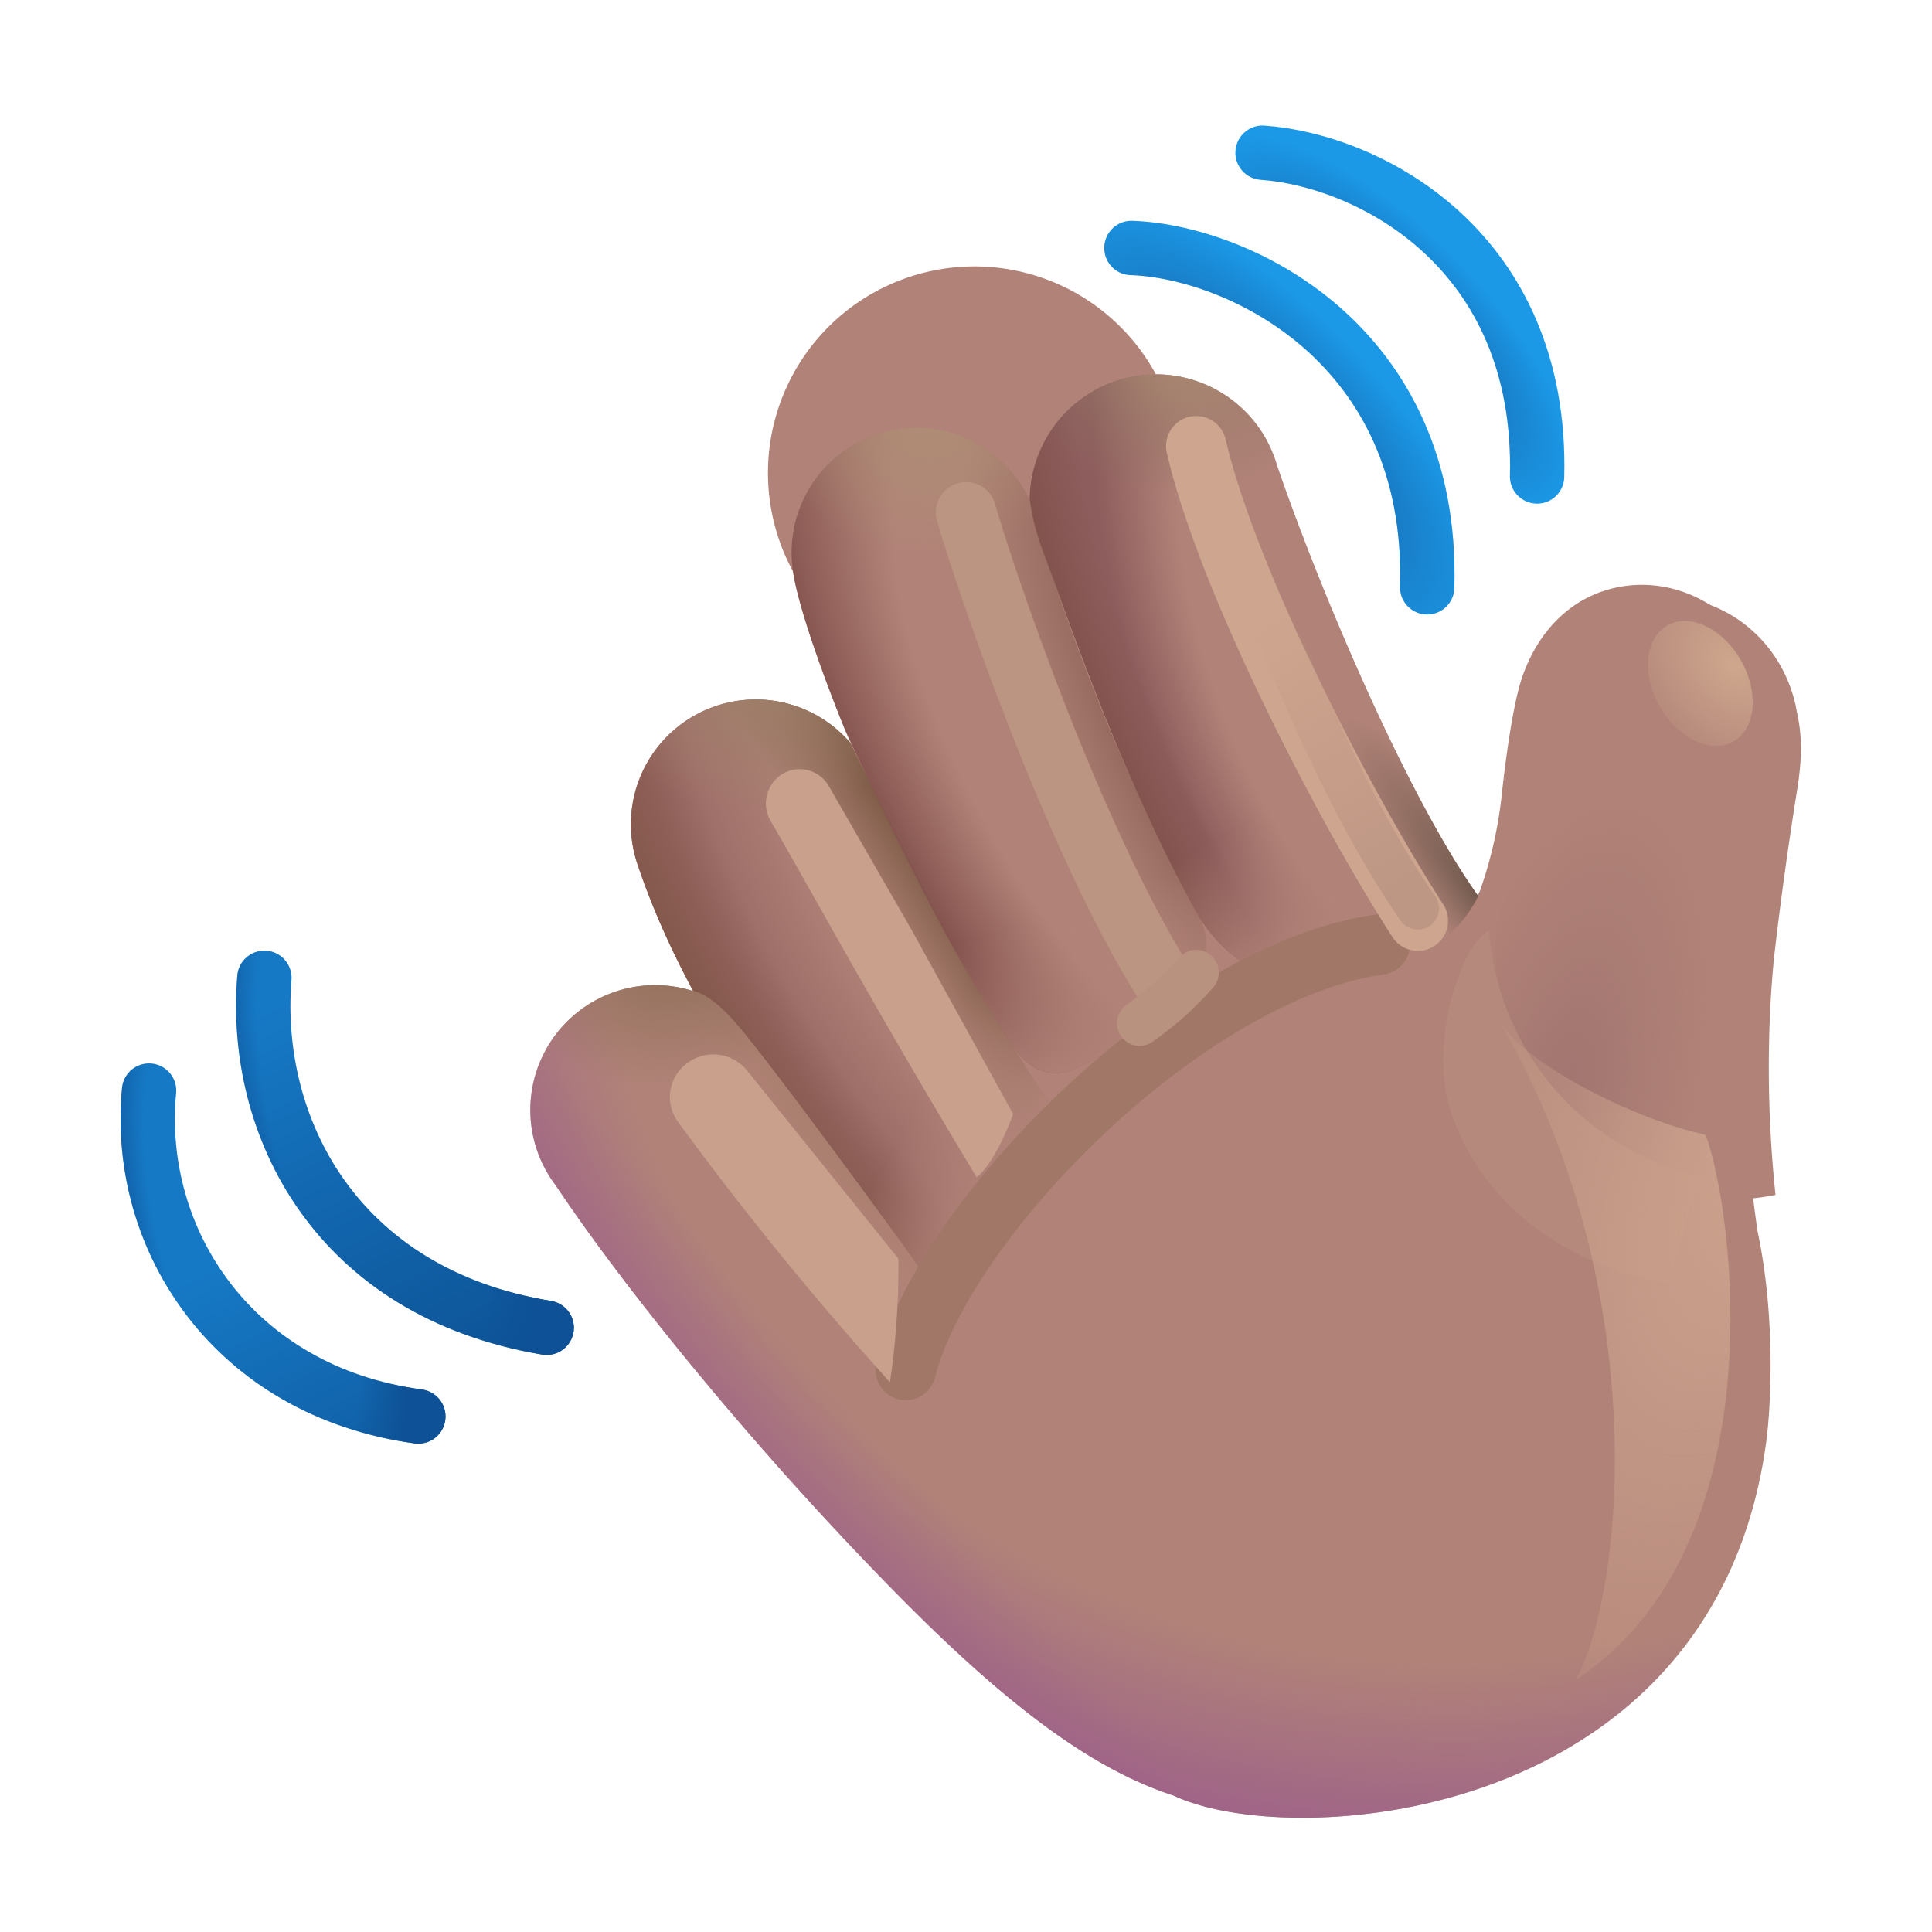 <svg xmlns="http://www.w3.org/2000/svg" width="1em" height="1em" viewBox="0 0 32 32"><g fill="none"><path fill="#B18378" d="M19.145 6.2a2.09 2.09 0 0 1 2.01 1.516c.8 2.323 2.25 5.629 3.327 7.123a7 7 0 0 0 .389-1.652c.02-.188.152-1.41.336-1.956c.221-.658.678-1.224 1.364-1.446c1.117-.36 2.33.3 2.71 1.477q.053.162.08.326c.13.56.04 1.073-.014 1.412a61 61 0 0 0-.359 2.625a19.6 19.6 0 0 0 .125 4.781c.3 1.413.219 2.912.14 3.485c-.86 6.31-7.847 6.78-9.812 5.85c-1.339-.435-2.758-1.47-4.71-3.468c-2.283-2.335-4.368-4.905-5.529-6.643a2.067 2.067 0 0 1 2.276-3.216c-.377-.735-.68-1.377-.917-2.087a2.067 2.067 0 0 1 3.534-2.007c-.12-.267-.835-2.032-.96-2.854a2.089 2.089 0 0 1 6.01-3.266"/><path fill="url(#IconifyId195ac99e25a590abd181675)" d="M19.145 6.2a2.09 2.09 0 0 1 2.01 1.516c.8 2.323 2.25 5.629 3.327 7.123a7 7 0 0 0 .389-1.652c.02-.188.152-1.41.336-1.956c.221-.658.678-1.224 1.364-1.446c1.117-.36 2.33.3 2.71 1.477q.053.162.08.326c.13.56.04 1.073-.014 1.412a61 61 0 0 0-.359 2.625a19.6 19.6 0 0 0 .125 4.781c.3 1.413.219 2.912.14 3.485c-.86 6.31-7.847 6.78-9.812 5.85c-1.339-.435-2.758-1.47-4.71-3.468c-2.283-2.335-4.368-4.905-5.529-6.643a2.067 2.067 0 0 1 2.276-3.216c-.377-.735-.68-1.377-.917-2.087a2.067 2.067 0 0 1 3.534-2.007c-.12-.267-.835-2.032-.96-2.854a2.089 2.089 0 0 1 6.01-3.266"/><path fill="url(#IconifyId195ac99e25a590abd181709)" d="M19.145 6.2a2.09 2.09 0 0 1 2.01 1.516c.8 2.323 2.25 5.629 3.327 7.123a7 7 0 0 0 .389-1.652c.02-.188.152-1.41.336-1.956c.221-.658.678-1.224 1.364-1.446c1.117-.36 2.33.3 2.71 1.477q.053.162.08.326c.13.56.04 1.073-.014 1.412a61 61 0 0 0-.359 2.625a19.6 19.6 0 0 0 .125 4.781c.3 1.413.219 2.912.14 3.485c-.86 6.31-7.847 6.78-9.812 5.85c-1.339-.435-2.758-1.47-4.71-3.468c-2.283-2.335-4.368-4.905-5.529-6.643a2.067 2.067 0 0 1 2.276-3.216c-.377-.735-.68-1.377-.917-2.087a2.067 2.067 0 0 1 3.534-2.007c-.12-.267-.835-2.032-.96-2.854a2.089 2.089 0 0 1 6.01-3.266"/><path fill="url(#IconifyId195ac99e25a590abd181676)" d="M17.056 8.263c.029.248.102.566.252.956q.097.257.237.643c.445 1.22 1.206 3.308 2.25 5.21c.393.716 1.11 1.22 1.927 1.181c1.076-.05 2.312-.405 2.786-1.464l-.003-.01l-.023.06c-1.077-1.494-2.527-4.8-3.327-7.123a2.09 2.09 0 0 0-4.099.547"/><path fill="url(#IconifyId195ac99e25a590abd181677)" d="M17.056 8.263c.029.248.102.566.252.956q.097.257.237.643c.445 1.22 1.206 3.308 2.25 5.21c.393.716 1.11 1.22 1.927 1.181c1.076-.05 2.312-.405 2.786-1.464l-.003-.01l-.023.06c-1.077-1.494-2.527-4.8-3.327-7.123a2.09 2.09 0 0 0-4.099.547"/><path fill="url(#IconifyId195ac99e25a590abd181710)" d="M17.056 8.263c.029.248.102.566.252.956q.097.257.237.643c.445 1.22 1.206 3.308 2.25 5.21c.393.716 1.11 1.22 1.927 1.181c1.076-.05 2.312-.405 2.786-1.464l-.003-.01l-.023.06c-1.077-1.494-2.527-4.8-3.327-7.123a2.09 2.09 0 0 0-4.099.547"/><path fill="url(#IconifyId195ac99e25a590abd181678)" d="M17.056 8.263c.029.248.102.566.252.956q.097.257.237.643c.445 1.22 1.206 3.308 2.25 5.21c.393.716 1.11 1.22 1.927 1.181c1.076-.05 2.312-.405 2.786-1.464l-.003-.01l-.023.06c-1.077-1.494-2.527-4.8-3.327-7.123a2.09 2.09 0 0 0-4.099.547"/><path fill="url(#IconifyId195ac99e25a590abd181679)" d="M17.056 8.263c.029.248.102.566.252.956q.097.257.237.643c.445 1.22 1.206 3.308 2.25 5.21c.393.716 1.11 1.22 1.927 1.181c1.076-.05 2.312-.405 2.786-1.464l-.003-.01l-.023.06c-1.077-1.494-2.527-4.8-3.327-7.123a2.09 2.09 0 0 0-4.099.547"/><path fill="url(#IconifyId195ac99e25a590abd181680)" d="M10.565 14.327a2.067 2.067 0 0 1 3.514-2.03c1.034 2.086 2.309 4.519 3.276 5.937c-1.23 1.672-1.526 2.516-1.78 3.235c-.782-1.089-2.416-3.305-3-4.047c-.314-.398-.696-.906-1.09-1.008a13 13 0 0 1-.92-2.087"/><path fill="url(#IconifyId195ac99e25a590abd181681)" d="M10.565 14.327a2.067 2.067 0 0 1 3.514-2.03c1.034 2.086 2.309 4.519 3.276 5.937c-1.23 1.672-1.526 2.516-1.78 3.235c-.782-1.089-2.416-3.305-3-4.047c-.314-.398-.696-.906-1.09-1.008a13 13 0 0 1-.92-2.087"/><path fill="url(#IconifyId195ac99e25a590abd181682)" d="M10.565 14.327a2.067 2.067 0 0 1 3.514-2.03c1.034 2.086 2.309 4.519 3.276 5.937c-1.23 1.672-1.526 2.516-1.78 3.235c-.782-1.089-2.416-3.305-3-4.047c-.314-.398-.696-.906-1.09-1.008a13 13 0 0 1-.92-2.087"/><path fill="url(#IconifyId195ac99e25a590abd181711)" d="M10.565 14.327a2.067 2.067 0 0 1 3.514-2.03c1.034 2.086 2.309 4.519 3.276 5.937c-1.23 1.672-1.526 2.516-1.78 3.235c-.782-1.089-2.416-3.305-3-4.047c-.314-.398-.696-.906-1.09-1.008a13 13 0 0 1-.92-2.087"/><path fill="url(#IconifyId195ac99e25a590abd181683)" d="M10.565 14.327a2.067 2.067 0 0 1 3.514-2.03c1.034 2.086 2.309 4.519 3.276 5.937c-1.23 1.672-1.526 2.516-1.78 3.235c-.782-1.089-2.416-3.305-3-4.047c-.314-.398-.696-.906-1.09-1.008a13 13 0 0 1-.92-2.087"/><g filter="url(#IconifyId195ac99e25a590abd181696)"><path fill="#C8A08B" d="M16.177 19.5c-1.701-2.814-2.796-4.85-3.41-5.896a.577.577 0 0 1 .167-.768a.555.555 0 0 1 .792.182l1.369 2.377l1.686 3.058c-.187.5-.406.89-.604 1.047"/></g><g filter="url(#IconifyId195ac99e25a590abd181697)"><path fill="#B18378" d="m24.478 14.834l.004.005c.19-.492.329-1.11.389-1.652l.002-.018c.026-.238.156-1.407.334-1.938c.221-.658.678-1.224 1.364-1.446c1.117-.36 2.33.3 2.71 1.477q.053.163.08.326c.126.538.047 1.034-.007 1.373l-.006.039a61 61 0 0 0-.36 2.625c-.094.9-.153 2.327.02 3.967c-2.27.437-3.664-.998-4.135-1.826c-.509-.896-.614-2.598-.395-2.932"/><path fill="url(#IconifyId195ac99e25a590abd181684)" d="m24.478 14.834l.004.005c.19-.492.329-1.11.389-1.652l.002-.018c.026-.238.156-1.407.334-1.938c.221-.658.678-1.224 1.364-1.446c1.117-.36 2.33.3 2.71 1.477q.053.163.08.326c.126.538.047 1.034-.007 1.373l-.006.039a61 61 0 0 0-.36 2.625c-.094.9-.153 2.327.02 3.967c-2.27.437-3.664-.998-4.135-1.826c-.509-.896-.614-2.598-.395-2.932"/></g><g filter="url(#IconifyId195ac99e25a590abd181698)"><ellipse cx="28.164" cy="11.32" fill="url(#IconifyId195ac99e25a590abd181685)" rx=".773" ry="1.106" transform="rotate(-29.74 28.164 11.32)"/></g><g filter="url(#IconifyId195ac99e25a590abd181699)"><path fill="#B5897B" d="M28.164 19.484a4.5 4.5 0 0 1-3.5-4.062c-.469.208-1 1.86-.64 2.969c.702 2.17 2.984 2.823 3.609 2.843z"/></g><g filter="url(#IconifyId195ac99e25a590abd181700)"><path fill="url(#IconifyId195ac99e25a590abd181686)" d="M24.845 16.936c.506.759 2.301 1.622 3.405 1.86c.458 1.22 1.219 6.813-2.156 9.032c.785-1.374 1.335-6.449-1.25-10.892"/></g><path fill="url(#IconifyId195ac99e25a590abd181687)" d="M13.994 12.081c.745 1.601 1.672 3.594 2.832 5.315c.207.308.58.464.924.325a5.2 5.2 0 0 0 2.047-1.542c.238-.297.23-.71.045-1.042c-.842-1.505-2.043-4.166-2.799-6.876a2.067 2.067 0 0 0-3.908 1.205c.104.688.623 2.037.859 2.615"/><path fill="url(#IconifyId195ac99e25a590abd181688)" d="M13.994 12.081c.745 1.601 1.672 3.594 2.832 5.315c.207.308.58.464.924.325a5.2 5.2 0 0 0 2.047-1.542c.238-.297.23-.71.045-1.042c-.842-1.505-2.043-4.166-2.799-6.876a2.067 2.067 0 0 0-3.908 1.205c.104.688.623 2.037.859 2.615"/><path fill="url(#IconifyId195ac99e25a590abd181712)" d="M13.994 12.081c.745 1.601 1.672 3.594 2.832 5.315c.207.308.58.464.924.325a5.2 5.2 0 0 0 2.047-1.542c.238-.297.23-.71.045-1.042c-.842-1.505-2.043-4.166-2.799-6.876a2.067 2.067 0 0 0-3.908 1.205c.104.688.623 2.037.859 2.615"/><path fill="url(#IconifyId195ac99e25a590abd181689)" d="M13.994 12.081c.745 1.601 1.672 3.594 2.832 5.315c.207.308.58.464.924.325a5.2 5.2 0 0 0 2.047-1.542c.238-.297.23-.71.045-1.042c-.842-1.505-2.043-4.166-2.799-6.876a2.067 2.067 0 0 0-3.908 1.205c.104.688.623 2.037.859 2.615"/><path fill="url(#IconifyId195ac99e25a590abd181690)" d="M11.478 16.414a2.067 2.067 0 0 0-2.276 3.216c1.004 1.503 2.7 3.629 4.616 5.687c2.378-1.114 2.166-3.38 1.76-3.861c-.007.022-2.024-2.79-3.004-4.034l-.049-.062c-.303-.387-.666-.85-1.04-.946c-.145-.265-.146-.272-.007 0"/><path fill="url(#IconifyId195ac99e25a590abd181691)" d="M11.478 16.414a2.067 2.067 0 0 0-2.276 3.216c1.004 1.503 2.7 3.629 4.616 5.687c2.378-1.114 2.166-3.38 1.76-3.861c-.007.022-2.024-2.79-3.004-4.034l-.049-.062c-.303-.387-.666-.85-1.04-.946c-.145-.265-.146-.272-.007 0"/><g filter="url(#IconifyId195ac99e25a590abd181701)"><path fill="#A17867" d="M14.515 22.582a.5.5 0 0 0 .97.242zm8.427-6.446a.5.5 0 0 0-.134-.99zm-7.457 6.688c.278-1.113 1.361-2.688 2.822-4.061c1.46-1.371 3.178-2.429 4.635-2.627l-.134-.99c-1.762.239-3.668 1.462-5.186 2.888c-1.515 1.424-2.76 3.16-3.107 4.548z"/></g><g filter="url(#IconifyId195ac99e25a590abd181702)"><path stroke="#CEA58E" stroke-linecap="round" d="M19.813 7.39c.53 2.282 2.515 6.079 3.671 7.86"/></g><g filter="url(#IconifyId195ac99e25a590abd181703)"><path stroke="url(#IconifyId195ac99e25a590abd181713)" stroke-linecap="round" stroke-width=".7" d="M21.14 10.438c.344.802 1.17 2.909 2.344 4.609"/></g><g filter="url(#IconifyId195ac99e25a590abd181704)"><path stroke="#1B99E7" stroke-linecap="round" stroke-width=".9" d="M20.812 2.629c1.758.125 4.641 1.598 4.547 5.363"/><path stroke="url(#IconifyId195ac99e25a590abd181692)" stroke-linecap="round" stroke-width=".9" d="M20.812 2.629c1.758.125 4.641 1.598 4.547 5.363"/></g><g filter="url(#IconifyId195ac99e25a590abd181705)"><path stroke="#1B99E7" stroke-linecap="round" stroke-width=".9" d="M18.64 4.207c1.75.059 5.016 1.574 4.899 5.621"/><path stroke="url(#IconifyId195ac99e25a590abd181693)" stroke-linecap="round" stroke-width=".9" d="M18.64 4.207c1.75.059 5.016 1.574 4.899 5.621"/></g><path stroke="url(#IconifyId195ac99e25a590abd181714)" stroke-linecap="round" stroke-width=".9" d="M4.379 16.195c-.2 2.47 1.191 5.22 4.676 5.797"/><path stroke="url(#IconifyId195ac99e25a590abd181694)" stroke-linecap="round" stroke-width=".9" d="M4.379 16.195c-.2 2.47 1.191 5.22 4.676 5.797"/><path stroke="url(#IconifyId195ac99e25a590abd181715)" stroke-linecap="round" stroke-width=".9" d="M2.469 18.063c-.235 2.468 1.398 4.984 4.46 5.398"/><path stroke="url(#IconifyId195ac99e25a590abd181695)" stroke-linecap="round" stroke-width=".9" d="M2.469 18.063c-.235 2.468 1.398 4.984 4.46 5.398"/><g filter="url(#IconifyId195ac99e25a590abd181706)"><path fill="#C8A08B" d="M14.739 22.893a54 54 0 0 1-3.514-4.318a.696.696 0 0 1 .14-.953a.72.72 0 0 1 1.011.112l2.504 3.113c.012.9-.089 1.74-.141 2.046"/></g><g filter="url(#IconifyId195ac99e25a590abd181707)"><path stroke="#BB9581" stroke-linecap="round" d="M16 8.484c.323 1.125 1.76 5.365 3.281 7.797"/></g><g filter="url(#IconifyId195ac99e25a590abd181708)"><path stroke="#B9917F" stroke-linecap="round" stroke-width=".75" d="M18.875 16.948c.27-.195.559-.414.938-.84"/></g><defs><radialGradient id="IconifyId195ac99e25a590abd181675" cx="0" cy="0" r="1" gradientTransform="rotate(98.848 5.618 17.374)scale(16.697 17.719)" gradientUnits="userSpaceOnUse"><stop offset=".779" stop-color="#9B5C8B" stop-opacity="0"/><stop offset="1" stop-color="#9B5C8B"/></radialGradient><radialGradient id="IconifyId195ac99e25a590abd181676" cx="0" cy="0" r="1" gradientTransform="rotate(156.037 10.42 8.078)scale(4.102 8.618)" gradientUnits="userSpaceOnUse"><stop offset=".719" stop-color="#8D5D5D" stop-opacity="0"/><stop offset="1" stop-color="#8D5D5D"/></radialGradient><radialGradient id="IconifyId195ac99e25a590abd181677" cx="0" cy="0" r="1" gradientTransform="rotate(154.952 10.364 8.193)scale(5.151 12.959)" gradientUnits="userSpaceOnUse"><stop offset=".769" stop-color="#7F4F48" stop-opacity="0"/><stop offset="1" stop-color="#7F4F48"/></radialGradient><radialGradient id="IconifyId195ac99e25a590abd181678" cx="0" cy="0" r="1" gradientTransform="rotate(-127.591 15.91 1.399)scale(3.727 .797)" gradientUnits="userSpaceOnUse"><stop stop-color="#725A4E"/><stop offset="1" stop-color="#725A4E" stop-opacity="0"/></radialGradient><radialGradient id="IconifyId195ac99e25a590abd181679" cx="0" cy="0" r="1" gradientTransform="rotate(84.463 6.569 13.732)scale(2.292 2.866)" gradientUnits="userSpaceOnUse"><stop stop-color="#AC8C73"/><stop offset="1" stop-color="#8B6D5F" stop-opacity="0"/></radialGradient><radialGradient id="IconifyId195ac99e25a590abd181680" cx="0" cy="0" r="1" gradientTransform="rotate(146.452 5.632 10.211)scale(3.506 9.383)" gradientUnits="userSpaceOnUse"><stop offset=".425" stop-color="#966562" stop-opacity="0"/><stop offset="1" stop-color="#966562"/></radialGradient><radialGradient id="IconifyId195ac99e25a590abd181681" cx="0" cy="0" r="1" gradientTransform="matrix(-3.875 2.437 -6.524 -10.371 15.969 15.61)" gradientUnits="userSpaceOnUse"><stop offset=".625" stop-color="#805546" stop-opacity="0"/><stop offset="1" stop-color="#805546"/></radialGradient><radialGradient id="IconifyId195ac99e25a590abd181682" cx="0" cy="0" r="1" gradientTransform="rotate(-32.681 36.166 -12.852)scale(3.936 24.91)" gradientUnits="userSpaceOnUse"><stop offset=".692" stop-color="#805D48" stop-opacity="0"/><stop offset="1" stop-color="#805D48"/></radialGradient><radialGradient id="IconifyId195ac99e25a590abd181683" cx="0" cy="0" r="1" gradientTransform="matrix(.276 2.286 -2.7 .325 12.74 11.218)" gradientUnits="userSpaceOnUse"><stop stop-color="#9F806A"/><stop offset="1" stop-color="#9F806A" stop-opacity="0"/></radialGradient><radialGradient id="IconifyId195ac99e25a590abd181684" cx="0" cy="0" r="1" gradientTransform="rotate(-77.656 23.9 -6.9)scale(5.262 2.271)" gradientUnits="userSpaceOnUse"><stop stop-color="#A27570"/><stop offset="1" stop-color="#A27570" stop-opacity="0"/></radialGradient><radialGradient id="IconifyId195ac99e25a590abd181685" cx="0" cy="0" r="1" gradientTransform="matrix(-1.699 .391 -.543 -2.36 28.784 11.323)" gradientUnits="userSpaceOnUse"><stop stop-color="#CEA78D"/><stop offset="1" stop-color="#CEA78D" stop-opacity="0"/></radialGradient><radialGradient id="IconifyId195ac99e25a590abd181686" cx="0" cy="0" r="1" gradientTransform="rotate(113.948 8.56 19.112)scale(12.241 6.119)" gradientUnits="userSpaceOnUse"><stop stop-color="#CEA48E"/><stop offset="1" stop-color="#CEA48E" stop-opacity="0"/></radialGradient><radialGradient id="IconifyId195ac99e25a590abd181687" cx="0" cy="0" r="1" gradientTransform="matrix(-3.744 2.162 -5.117 -8.863 18.94 12.488)" gradientUnits="userSpaceOnUse"><stop offset=".655" stop-color="#85544F" stop-opacity="0"/><stop offset="1" stop-color="#85544F"/></radialGradient><radialGradient id="IconifyId195ac99e25a590abd181688" cx="0" cy="0" r="1" gradientTransform="rotate(155.037 8.377 8.288)scale(1.999 7.663)" gradientUnits="userSpaceOnUse"><stop stop-color="#82574B"/><stop offset="1" stop-color="#82574B" stop-opacity="0"/></radialGradient><radialGradient id="IconifyId195ac99e25a590abd181689" cx="0" cy="0" r="1" gradientTransform="matrix(.281 2.5 -2.761 .311 15.446 6.68)" gradientUnits="userSpaceOnUse"><stop stop-color="#AE8E74"/><stop offset="1" stop-color="#AE8E74" stop-opacity="0"/></radialGradient><radialGradient id="IconifyId195ac99e25a590abd181690" cx="0" cy="0" r="1" gradientTransform="matrix(-1.156 .969 -3.285 -3.92 14.313 18.547)" gradientUnits="userSpaceOnUse"><stop stop-color="#A57B68"/><stop offset="1" stop-color="#A57B68" stop-opacity="0"/></radialGradient><radialGradient id="IconifyId195ac99e25a590abd181691" cx="0" cy="0" r="1" gradientTransform="matrix(.281 2.106 -2.747 .367 11.12 15.872)" gradientUnits="userSpaceOnUse"><stop stop-color="#906F59"/><stop offset="1" stop-color="#906F59" stop-opacity="0"/></radialGradient><radialGradient id="IconifyId195ac99e25a590abd181692" cx="0" cy="0" r="1" gradientTransform="matrix(1.547 -1.531 3.918 3.958 22.844 5.469)" gradientUnits="userSpaceOnUse"><stop stop-color="#16579C"/><stop offset=".744" stop-color="#16579C" stop-opacity="0"/></radialGradient><radialGradient id="IconifyId195ac99e25a590abd181693" cx="0" cy="0" r="1" gradientTransform="matrix(1.667 -1.605 4.103 4.262 20.83 7.183)" gradientUnits="userSpaceOnUse"><stop stop-color="#16579C"/><stop offset=".862" stop-color="#16579C" stop-opacity="0"/></radialGradient><radialGradient id="IconifyId195ac99e25a590abd181694" cx="0" cy="0" r="1" gradientTransform="rotate(164.814 1.832 9.818)scale(2.267 6.094)" gradientUnits="userSpaceOnUse"><stop offset=".706" stop-color="#0E5196" stop-opacity="0"/><stop offset="1" stop-color="#0E5196"/></radialGradient><radialGradient id="IconifyId195ac99e25a590abd181695" cx="0" cy="0" r="1" gradientTransform="matrix(-2.089 .553 -1.454 -5.495 4.177 20.5)" gradientUnits="userSpaceOnUse"><stop offset=".706" stop-color="#0E5196" stop-opacity="0"/><stop offset="1" stop-color="#0E5196"/></radialGradient><filter id="IconifyId195ac99e25a590abd181696" width="5.595" height="8.26" x="11.937" y="11.99" color-interpolation-filters="sRGB" filterUnits="userSpaceOnUse"><feFlood flood-opacity="0" result="BackgroundImageFix"/><feBlend in="SourceGraphic" in2="BackgroundImageFix" result="shape"/><feGaussianBlur result="effect1_foregroundBlur_20020_1118" stdDeviation=".375"/></filter><filter id="IconifyId195ac99e25a590abd181697" width="5.458" height="10.186" x="24.37" y="9.687" color-interpolation-filters="sRGB" filterUnits="userSpaceOnUse"><feFlood flood-opacity="0" result="BackgroundImageFix"/><feBlend in="SourceGraphic" in2="BackgroundImageFix" result="shape"/><feColorMatrix in="SourceAlpha" result="hardAlpha" values="0 0 0 0 0 0 0 0 0 0 0 0 0 0 0 0 0 0 127 0"/><feOffset dx=".4" dy=".2"/><feGaussianBlur stdDeviation=".5"/><feComposite in2="hardAlpha" k2="-1" k3="1" operator="arithmetic"/><feColorMatrix values="0 0 0 0 0.506 0 0 0 0 0.369 0 0 0 0 0.325 0 0 0 1 0"/><feBlend in2="shape" result="effect1_innerShadow_20020_1118"/></filter><filter id="IconifyId195ac99e25a590abd181698" width="2.735" height="3.069" x="26.797" y="9.786" color-interpolation-filters="sRGB" filterUnits="userSpaceOnUse"><feFlood flood-opacity="0" result="BackgroundImageFix"/><feBlend in="SourceGraphic" in2="BackgroundImageFix" result="shape"/><feGaussianBlur result="effect1_foregroundBlur_20020_1118" stdDeviation=".25"/></filter><filter id="IconifyId195ac99e25a590abd181699" width="6.259" height="7.813" x="22.905" y="14.422" color-interpolation-filters="sRGB" filterUnits="userSpaceOnUse"><feFlood flood-opacity="0" result="BackgroundImageFix"/><feBlend in="SourceGraphic" in2="BackgroundImageFix" result="shape"/><feGaussianBlur result="effect1_foregroundBlur_20020_1118" stdDeviation=".5"/></filter><filter id="IconifyId195ac99e25a590abd181700" width="6.88" height="14" x="23.281" y="15.328" color-interpolation-filters="sRGB" filterUnits="userSpaceOnUse"><feFlood flood-opacity="0" result="BackgroundImageFix"/><feBlend in="SourceGraphic" in2="BackgroundImageFix" result="shape"/><feGaussianBlur result="effect1_foregroundBlur_20020_1118" stdDeviation=".75"/></filter><filter id="IconifyId195ac99e25a590abd181701" width="11.875" height="11.063" x="13" y="13.641" color-interpolation-filters="sRGB" filterUnits="userSpaceOnUse"><feFlood flood-opacity="0" result="BackgroundImageFix"/><feBlend in="SourceGraphic" in2="BackgroundImageFix" result="shape"/><feGaussianBlur result="effect1_foregroundBlur_20020_1118" stdDeviation=".75"/></filter><filter id="IconifyId195ac99e25a590abd181702" width="7.072" height="11.259" x="18.112" y="5.691" color-interpolation-filters="sRGB" filterUnits="userSpaceOnUse"><feFlood flood-opacity="0" result="BackgroundImageFix"/><feBlend in="SourceGraphic" in2="BackgroundImageFix" result="shape"/><feGaussianBlur result="effect1_foregroundBlur_20020_1118" stdDeviation=".6"/></filter><filter id="IconifyId195ac99e25a590abd181703" width="4.444" height="6.709" x="20.09" y="9.387" color-interpolation-filters="sRGB" filterUnits="userSpaceOnUse"><feFlood flood-opacity="0" result="BackgroundImageFix"/><feBlend in="SourceGraphic" in2="BackgroundImageFix" result="shape"/><feGaussianBlur result="effect1_foregroundBlur_20020_1118" stdDeviation=".35"/></filter><filter id="IconifyId195ac99e25a590abd181704" width="5.549" height="6.363" x="20.362" y="2.079" color-interpolation-filters="sRGB" filterUnits="userSpaceOnUse"><feFlood flood-opacity="0" result="BackgroundImageFix"/><feBlend in="SourceGraphic" in2="BackgroundImageFix" result="shape"/><feColorMatrix in="SourceAlpha" result="hardAlpha" values="0 0 0 0 0 0 0 0 0 0 0 0 0 0 0 0 0 0 127 0"/><feOffset dx=".1" dy="-.1"/><feGaussianBlur stdDeviation=".25"/><feComposite in2="hardAlpha" k2="-1" k3="1" operator="arithmetic"/><feColorMatrix values="0 0 0 0 0.082 0 0 0 0 0.337 0 0 0 0 0.627 0 0 0 1 0"/><feBlend in2="shape" result="effect1_innerShadow_20020_1118"/></filter><filter id="IconifyId195ac99e25a590abd181705" width="5.902" height="6.621" x="18.191" y="3.657" color-interpolation-filters="sRGB" filterUnits="userSpaceOnUse"><feFlood flood-opacity="0" result="BackgroundImageFix"/><feBlend in="SourceGraphic" in2="BackgroundImageFix" result="shape"/><feColorMatrix in="SourceAlpha" result="hardAlpha" values="0 0 0 0 0 0 0 0 0 0 0 0 0 0 0 0 0 0 127 0"/><feOffset dx=".1" dy="-.1"/><feGaussianBlur stdDeviation=".25"/><feComposite in2="hardAlpha" k2="-1" k3="1" operator="arithmetic"/><feColorMatrix values="0 0 0 0 0.082 0 0 0 0 0.337 0 0 0 0 0.627 0 0 0 1 0"/><feBlend in2="shape" result="effect1_innerShadow_20020_1118"/></filter><filter id="IconifyId195ac99e25a590abd181706" width="5.285" height="6.928" x="10.346" y="16.715" color-interpolation-filters="sRGB" filterUnits="userSpaceOnUse"><feFlood flood-opacity="0" result="BackgroundImageFix"/><feBlend in="SourceGraphic" in2="BackgroundImageFix" result="shape"/><feGaussianBlur result="effect1_foregroundBlur_20020_1118" stdDeviation=".375"/></filter><filter id="IconifyId195ac99e25a590abd181707" width="6.281" height="10.797" x="14.5" y="6.984" color-interpolation-filters="sRGB" filterUnits="userSpaceOnUse"><feFlood flood-opacity="0" result="BackgroundImageFix"/><feBlend in="SourceGraphic" in2="BackgroundImageFix" result="shape"/><feGaussianBlur result="effect1_foregroundBlur_20020_1118" stdDeviation=".5"/></filter><filter id="IconifyId195ac99e25a590abd181708" width="2.688" height="2.59" x="18" y="15.233" color-interpolation-filters="sRGB" filterUnits="userSpaceOnUse"><feFlood flood-opacity="0" result="BackgroundImageFix"/><feBlend in="SourceGraphic" in2="BackgroundImageFix" result="shape"/><feGaussianBlur result="effect1_foregroundBlur_20020_1118" stdDeviation=".25"/></filter><linearGradient id="IconifyId195ac99e25a590abd181709" x1="24.144" x2="12.456" y1="18.153" y2="28.431" gradientUnits="userSpaceOnUse"><stop offset=".702" stop-color="#9B5C8B" stop-opacity="0"/><stop offset="1" stop-color="#9B5C8B"/></linearGradient><linearGradient id="IconifyId195ac99e25a590abd181710" x1="21.137" x2="20.043" y1="16.255" y2="13.961" gradientUnits="userSpaceOnUse"><stop stop-color="#B18378"/><stop offset="1" stop-color="#B18378" stop-opacity="0"/></linearGradient><linearGradient id="IconifyId195ac99e25a590abd181711" x1="16.813" x2="15.094" y1="19.359" y2="18.453" gradientUnits="userSpaceOnUse"><stop stop-color="#B18378"/><stop offset="1" stop-color="#B18378" stop-opacity="0"/></linearGradient><linearGradient id="IconifyId195ac99e25a590abd181712" x1="17.656" x2="16.797" y1="17.969" y2="15.328" gradientUnits="userSpaceOnUse"><stop stop-color="#B18378"/><stop offset="1" stop-color="#B18378" stop-opacity="0"/></linearGradient><linearGradient id="IconifyId195ac99e25a590abd181713" x1="23.5" x2="21.031" y1="14.797" y2="10.391" gradientUnits="userSpaceOnUse"><stop stop-color="#BD9684"/><stop offset="1" stop-color="#BD9684" stop-opacity="0"/></linearGradient><linearGradient id="IconifyId195ac99e25a590abd181714" x1="5.469" x2="8.656" y1="16.195" y2="22.828" gradientUnits="userSpaceOnUse"><stop stop-color="#1679C5"/><stop offset="1" stop-color="#0D5194"/></linearGradient><linearGradient id="IconifyId195ac99e25a590abd181715" x1="3.505" x2="7.247" y1="18.063" y2="26.183" gradientUnits="userSpaceOnUse"><stop offset=".298" stop-color="#1679C5"/><stop offset="1" stop-color="#0D5194"/></linearGradient></defs></g></svg>